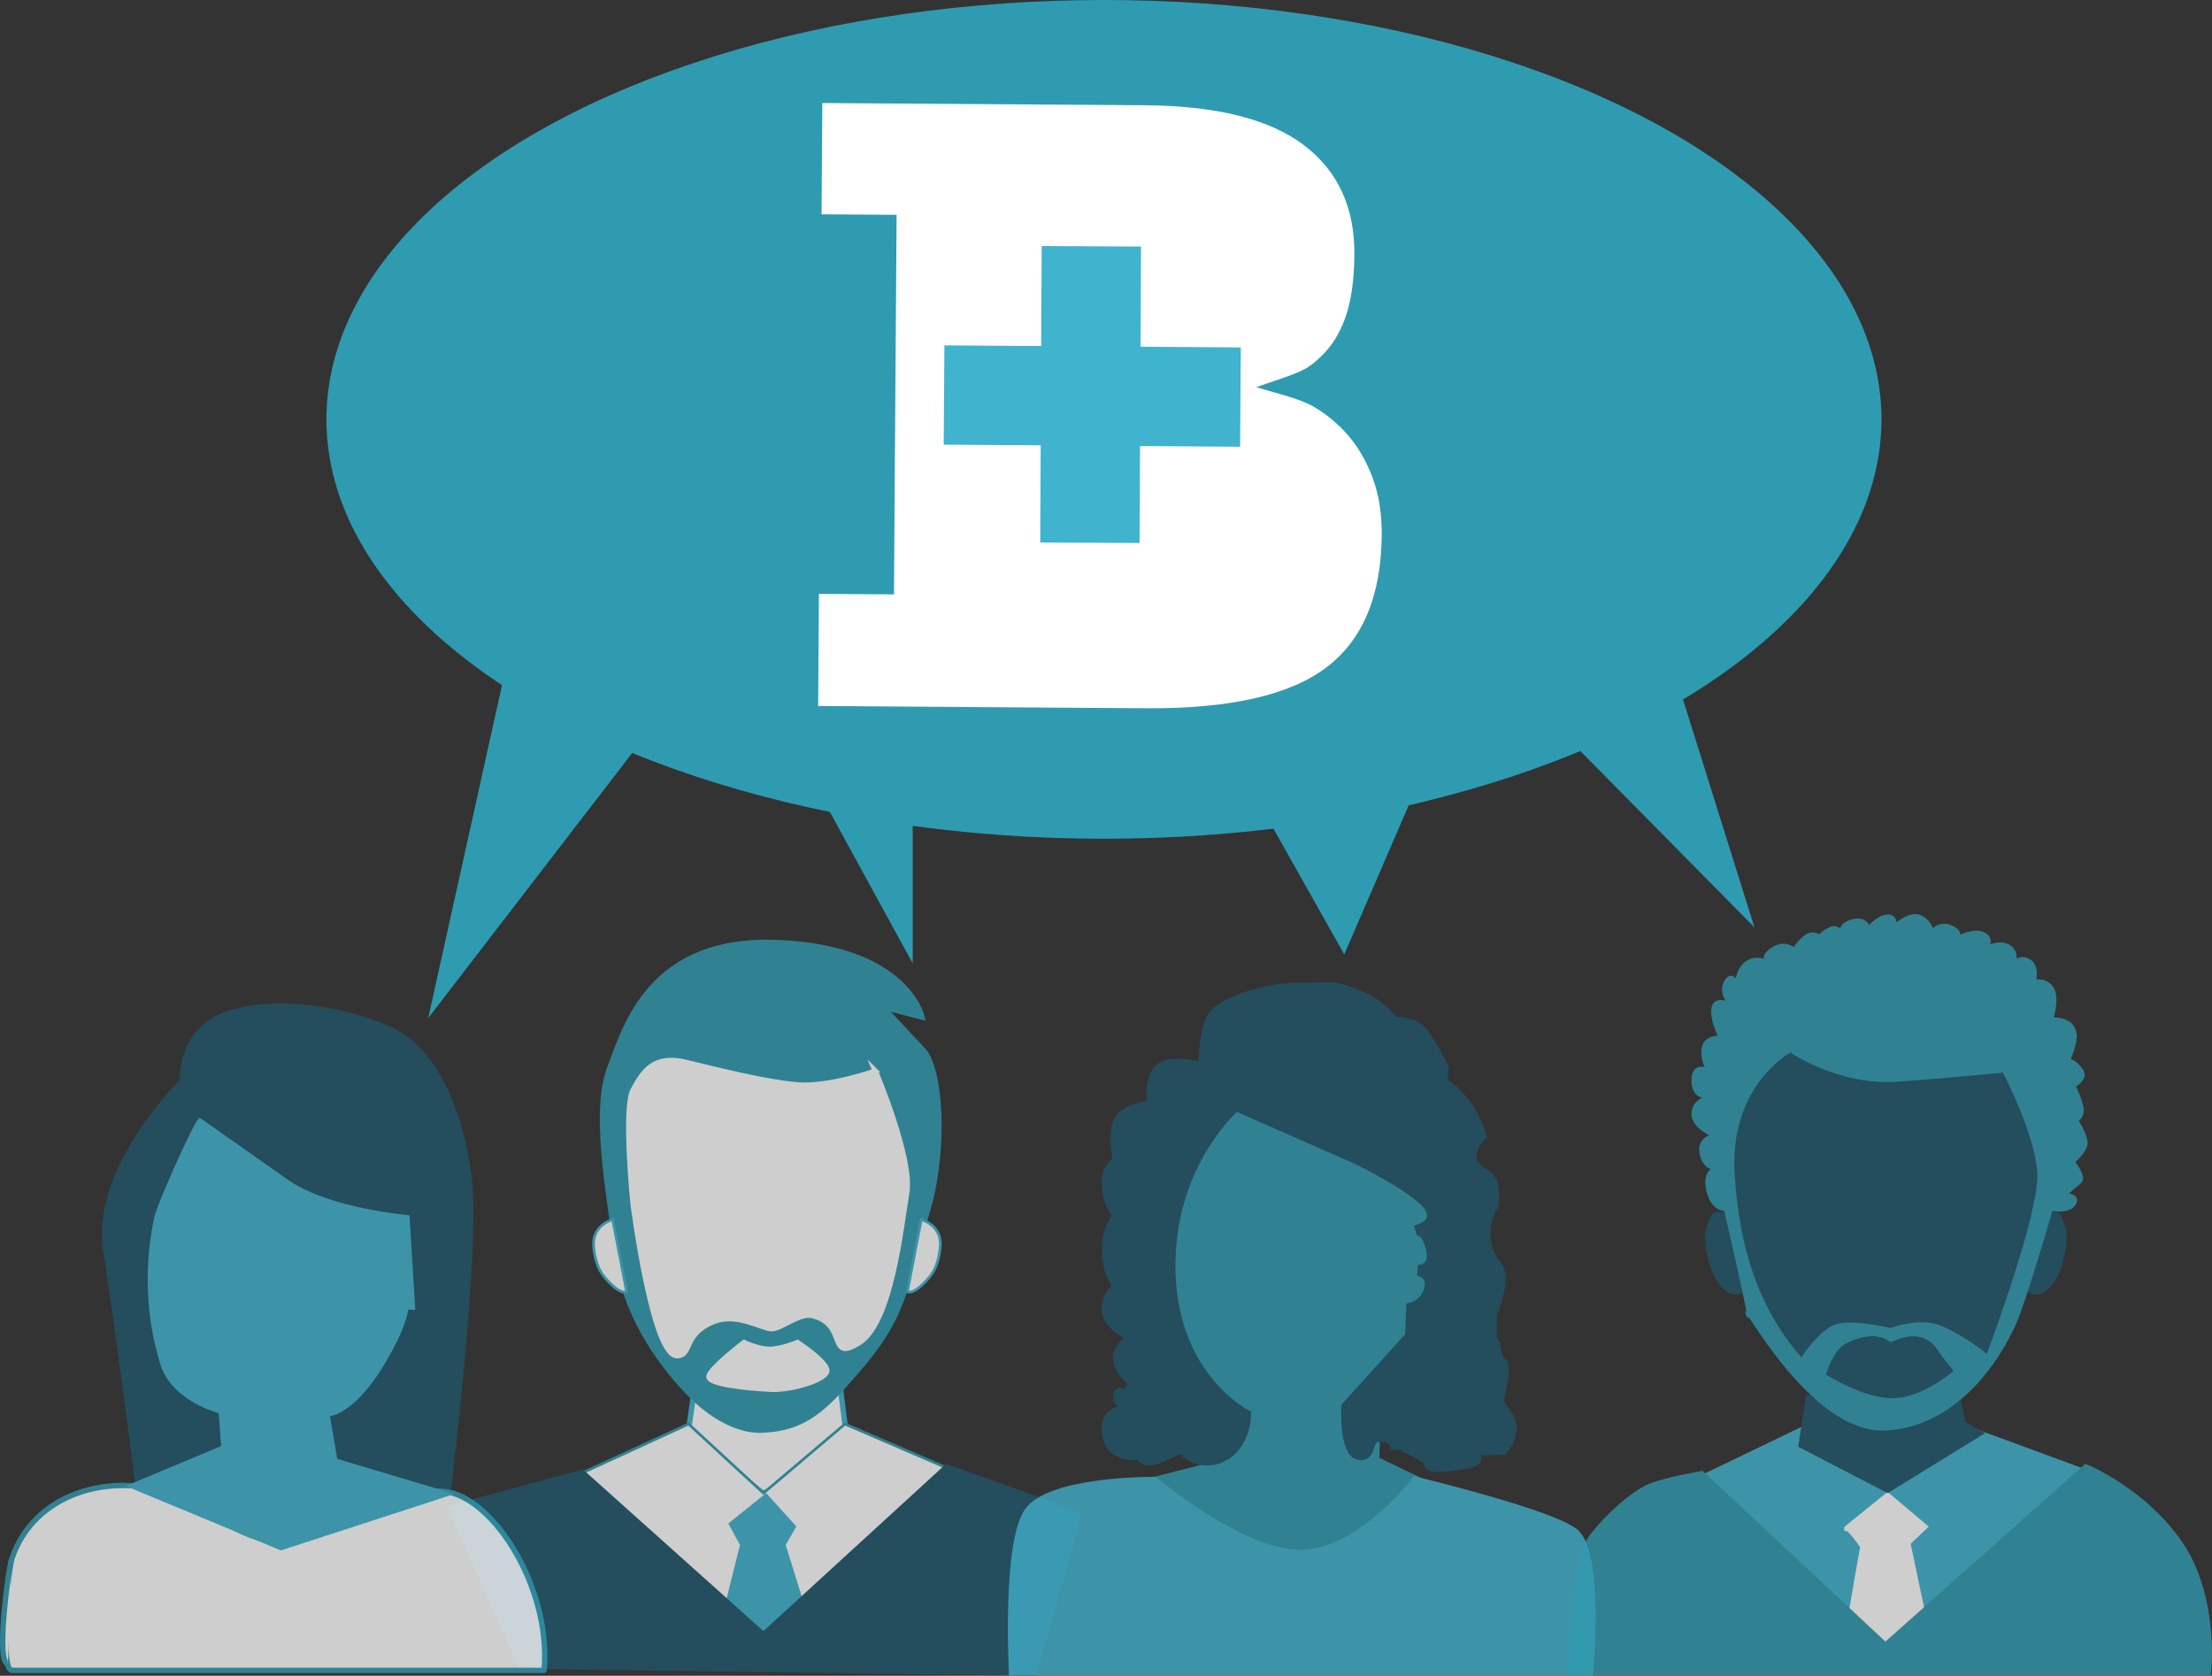 <?xml version="1.0" encoding="UTF-8" standalone="no"?>
<!-- Generator: Adobe Illustrator 16.0.0, SVG Export Plug-In . SVG Version: 6.00 Build 0)  -->

<svg
   xmlns:dc="http://purl.org/dc/elements/1.1/"
   xmlns:cc="http://creativecommons.org/ns#"
   xmlns:rdf="http://www.w3.org/1999/02/22-rdf-syntax-ns#"
   xmlns:svg="http://www.w3.org/2000/svg"
   xmlns="http://www.w3.org/2000/svg"
   xmlns:sodipodi="http://sodipodi.sourceforge.net/DTD/sodipodi-0.dtd"
   xmlns:inkscape="http://www.inkscape.org/namespaces/inkscape"
   version="1.1"
   x="0px"
   y="0px"
   width="205.879"
   height="155.952"
   viewBox="0 0 205.879 155.952"
   xml:space="preserve"
   id="svg88"
   sodipodi:docname="OpenSource_Icon_svg (5).svg"
   inkscape:version="0.92.2 (5c3e80d, 2017-08-06)"><rect x="0" y="0" width="205.879" height="155.952" fill="#333333" stroke="none"/><defs
     id="defs92" /><sodipodi:namedview
     pagecolor="#ffffff"
     bordercolor="#666666"
     borderopacity="1"
     objecttolerance="10"
     gridtolerance="10"
     guidetolerance="10"
     inkscape:pageopacity="0"
     inkscape:pageshadow="2"
     inkscape:window-width="1600"
     inkscape:window-height="837"
     id="namedview90"
     showgrid="false"
     fit-margin-top="0"
     fit-margin-left="0"
     fit-margin-right="0"
     fit-margin-bottom="0"
     inkscape:zoom="0.2979798"
     inkscape:cx="103.05655"
     inkscape:cy="81.452062"
     inkscape:window-x="-8"
     inkscape:window-y="-8"
     inkscape:window-maximized="1"
     inkscape:current-layer="svg88" /><g
     id="_x32_"
     style="opacity:0.76"
     transform="translate(-202.943,-321.5)"><path
       style="fill:#ffffff;stroke:#40b3ce;stroke-width:0.5;stroke-miterlimit:10"
       d="m 267.462,451.531 -0.433,3.059 c 0,0 6.614,5.862 6.973,5.862 0.358,0 7.787,-4.83 7.787,-4.83 l -0.616,-4.83 -7.171,0.901 z"
       id="path7"
       inkscape:connector-curvature="0" /><polygon
       style="fill:#ffffff;stroke:#2f9bb0;stroke-width:0.25;stroke-miterlimit:10"
       points="274.214,474.343 291.685,458.375 281.585,454.025 274.001,460.452 267.029,454.025 255.831,459.172 "
       id="polygon9" /><polygon
       style="fill:#40b3ce"
       points="271.814,465.276 270.224,471.661 273.715,474.907 277.836,470.95 276.069,465.276 277.065,463.555 274.254,460.452 270.727,463.283 "
       id="polygon11" /><path
       style="fill:#20566b;stroke:#20566b;stroke-miterlimit:10"
       d="m 274.001,473.969 -16.933,-15.165 -11.82,3.196 6.348,14.313 47.404,0.634 c 0,0 4,-13.926 4,-14.197 0,-0.272 -11.885,-4.446 -11.885,-4.446 z"
       id="path13"
       inkscape:connector-curvature="0" /><path
       style="fill:#2f9bb0;stroke:#2f9bb0;stroke-width:0.5;stroke-miterlimit:10"
       d="m 285.093,415.202 3.667,0.95 c 0,0 -1.358,-6.384 -13.311,-6.928 -11.953,-0.542 -14.261,7.743 -15.755,11.684 -1.495,3.938 -0.156,11.155 0.679,17.384 1.092,8.149 7.606,13.718 7.606,13.718 0,0 2.832,2.716 5.898,2.58 3.065,-0.136 4.924,-1.145 7.548,-4.073 3.61,-4.034 5.116,-6.127 6.384,-11.274 1.27,-5.147 1.766,-5.025 2.309,-9.372 0.543,-4.345 0.038,-9.243 -1.223,-10.593 -1.261,-1.35 -3.802,-4.076 -3.802,-4.076 z"
       id="path15"
       inkscape:connector-curvature="0" /><path
       style="fill:#ffffff;stroke:#ffffff;stroke-width:0.5;stroke-miterlimit:10"
       d="m 277.17,446.441 c 0,0 -1.548,0.633 -2.604,0.633 -1.055,0 -2.376,-0.633 -2.376,-0.633 0,0 -3.079,2.354 -3.259,3.124 -0.182,0.77 3.831,1.132 5.763,1.222 1.933,0.09 5.156,-0.896 5.202,-1.713 0.044,-0.813 -2.726,-2.633 -2.726,-2.633 z"
       id="path17"
       inkscape:connector-curvature="0" /><path
       style="fill:#ffffff;stroke:#ffffff;stroke-width:0.5;stroke-miterlimit:10"
       d="m 284.414,421.179 c 0,0 -4.301,1.516 -7.198,1.29 -2.898,-0.226 -7.47,-1.382 -10.458,-2.104 -2.989,-0.726 -3.984,0.904 -4.89,2.579 -0.906,1.677 0,10.595 0,10.595 0,0 1.806,14.11 4.074,14.125 1.448,0.01 0.497,-2.034 3.463,-3.192 2.099,-0.818 4.384,0.611 5.288,0.68 0.905,0.068 2.629,-1.529 3.88,-1.221 3.327,0.813 1.358,4.395 4.346,2.512 2.988,-1.883 3.871,-10.707 4.414,-13.922 0.544,-3.215 -2.919,-11.342 -2.919,-11.342 z"
       id="path19"
       inkscape:connector-curvature="0" /><path
       style="fill:#ffffff;stroke:#40b3ce;stroke-width:0.25;stroke-miterlimit:10"
       d="m 259.969,434.995 c 0,0 -1.973,0.516 -1.769,2.55 0.204,2.038 0.888,2.785 1.769,3.6 0.88,0.815 1.295,0.564 1.295,0.564 z"
       id="path21"
       inkscape:connector-curvature="0" /><path
       style="fill:#ffffff;stroke:#40b3ce;stroke-width:0.25;stroke-miterlimit:10"
       d="m 288.688,434.995 c 0,0 1.971,0.516 1.768,2.55 -0.204,2.038 -0.888,2.785 -1.768,3.6 -0.881,0.815 -1.296,0.564 -1.296,0.564 z"
       id="path23"
       inkscape:connector-curvature="0" /></g><g
     id="Layer_2"
     style="opacity:0.76"
     transform="translate(-202.943,-321.5)"><path
       style="fill:#20566b"
       d="m 215.497,459.43 29.373,1.101 c 0,0 2.824,-22.758 1.972,-29.483 -0.852,-6.729 -3.497,-12.215 -7.534,-13.991 -4.036,-1.778 -10.225,-2.983 -15.067,-1.504 -4.844,1.48 -4.574,6.479 -4.574,6.479 0,0 -8.321,8.179 -7.131,15.809 1.19,7.63 2.961,21.589 2.961,21.589 z"
       id="path26"
       inkscape:connector-curvature="0" /><g
       id="g32"><path
         style="fill:#ffffff;stroke:#2f9bb0;stroke-width:0.5;stroke-miterlimit:10"
         d="m 253.585,476.947 c 0.715,-7.895 -5.123,-16.821 -9.801,-16.672 -3.735,0.12 -10.584,4.824 -14.701,4.673 -4.139,-0.151 -6.576,-3.145 -10.135,-4.418 -5.751,-2.058 -12.839,-0.097 -14.906,6.035 -0.361,1.07 -1.121,10.382 0,10.382 3.693,0 49.543,0 49.543,0 z"
         id="path28"
         inkscape:connector-curvature="0" /><path
         style="fill:#ffffff;stroke:#2f9bb0;stroke-width:0.5;stroke-miterlimit:10"
         d="m 204.042,466.565 c -0.361,1.07 -1.482,9.839 -0.366,9.747"
         id="path30"
         inkscape:connector-curvature="0" /></g><path
       style="fill:#40b3ce"
       d="m 221.55,425.529 c -0.348,-0.245 -3.981,8.124 -4.195,9.046 -1.038,4.501 -0.863,9.498 0.518,13.904 1.076,3.435 5.426,4.531 5.426,4.531 l 0.225,3.068 -8.89,3.714 14.45,5.996 16.165,-5.259 -10.917,-3.26 -0.673,-3.984 c 0,0 2.282,-0.13 5.112,-4.901 2.154,-3.631 2.153,-4.993 2.153,-4.993 h 0.671 l -0.538,-8.795 c 0,0 -7.504,-0.62 -11.306,-3.295 -3.801,-2.675 -8.2,-5.772 -8.201,-5.772 z"
       id="path34"
       inkscape:connector-curvature="0" /></g><g
     id="_x33_"
     style="opacity:0.76"
     transform="translate(-202.943,-321.5)"><polygon
       style="fill:#2f9bb0;stroke:#2f9bb0;stroke-width:0.5;stroke-miterlimit:10"
       points="307.342,439.584 316.229,454.17 315.613,457.859 309.492,459.417 307.342,461.285 323.94,471.438 340.874,462.046 331.083,457.333 331.148,453.164 340.375,441 337.375,426.875 330.645,419.129 315.375,421.875 "
       id="polygon37" /><path
       style="fill:#40b3ce;stroke:#40b3ce;stroke-miterlimit:10"
       d="m 297.333,476.947 c 0,0 -0.602,-11.818 1.417,-14.697 2.019,-2.879 11.583,-2.81 11.583,-2.81 0,0 7.876,6.684 13.521,6.789 5.645,0.105 10.891,-6.789 10.891,-6.789 0,0 12.236,2.947 14.613,4.726 2.377,1.779 1.392,12.781 1.392,12.781 z"
       id="path39"
       inkscape:connector-curvature="0" /><path
       style="fill:#20566b;stroke:#20566b;stroke-miterlimit:10"
       d="m 315.015,420.939 c 0,0 -2.854,-0.922 -4.052,0 -1.198,0.921 -0.736,3.447 -0.736,3.447 0,0 -2.577,0.235 -3.177,1.525 -0.599,1.289 0,3.684 0,3.684 0,0 -1.245,0.46 -1.06,2.394 0.184,1.935 1.06,2.579 1.06,2.579 0,0 -1.06,1.198 -1.06,3.316 0,2.116 1.06,3.314 1.06,3.314 0,0 -1.245,1.012 -1.06,2.394 0.184,1.381 2.572,2.395 2.572,2.395 0,0 -1.65,0.736 -1.513,2.026 0.138,1.289 1.513,2.21 1.513,2.21 0,0 -1.558,2.579 -1.513,1.289 0.045,-1.289 1.513,1.29 1.513,1.29 0,0 -2.85,-0.553 -2.572,2.025 0.275,2.578 3.13,2.025 3.13,2.025 0,0 0.094,1.196 2.396,0 2.302,-1.195 2.025,0 2.025,0 0,0 1.659,1.196 3.5,0 1.841,-1.195 1.841,-3.684 1.841,-3.684 0,0 -7.643,-3.864 -6.998,-15.191 0.501,-8.828 6.078,-13.592 6.078,-13.592 l 11.418,5.024 c 0,0 5.617,2.761 6.631,4.42 1.013,1.661 -1.288,2.21 -1.288,2.21 0,0 1.021,-0.411 1.473,1.845 0.368,1.842 -1.289,1.84 -1.289,1.84 0,0 1.381,0.182 1.104,1.657 -0.277,1.475 -1.688,1.834 -1.688,1.834 l -0.115,2.666 -5.933,6.551 c 0,0 -0.188,4.115 1.105,4.42 1.293,0.305 0.62,-1.521 1.842,-1.657 1.697,-0.19 1.71,1.233 1.71,1.233 0,0 -0.052,-0.96 2.159,0.424 2.21,1.384 0.92,0.922 0.92,0.922 0,0 -0.092,0.46 2.947,0 3.038,-0.46 0,-1.29 0,-1.29 l 3.868,-0.089 c 0,0 1.288,-1.658 0.552,-2.858 -1.011,-1.648 -1.011,-1.648 -1.011,-1.648 1.237,-5.163 -0.071,-2.45 -0.278,-5.163 -0.083,-1.089 -0.438,3.756 -0.312,-2.969 0,0 1.417,-3.291 0.497,-4.396 -2.265,-2.719 -0.368,-5.715 -0.368,-5.715 0,0 0.379,-2.182 -0.646,-2.757 -2.843,-1.601 -0.46,-3.688 -0.46,-3.688 0,0 -0.523,-1.645 -1.382,-2.814 -1.163,-1.587 -2.302,-2.158 -2.302,-2.158 l 0.185,-1.289 c 0,0 -0.87,-1.877 -1.935,-3.312 -0.856,-1.152 -2.763,-1.014 -2.763,-1.014 0,0 -0.991,-1.513 -2.9,-2.307 -2.852,-1.184 -1.966,-0.843 -6.217,-0.843 -2.408,0 -5.709,1.027 -7.183,2.134 -1.472,1.105 -1.288,5.341 -1.288,5.341 z"
       id="path41"
       inkscape:connector-curvature="0" /></g><g
     id="_x34_"
     style="opacity:0.76"
     transform="translate(-202.943,-321.5)"><polygon
       style="fill:#40b3ce;stroke:#40b3ce;stroke-width:0.5;stroke-miterlimit:10"
       points="360.5,459.44 378.452,473.833 396.5,458.304 386.167,454.5 378.452,459.44 370.75,454.5 "
       id="polygon44" /><path
       style="fill:#ffffff;stroke:#ffffff;stroke-width:0.5;stroke-miterlimit:10"
       d="m 378.625,460.667 c 0,0 -4.042,3.25 -3.792,3.083 0.25,-0.167 1.5,1.667 1.5,1.667 0,0 -1.176,6.487 -1.084,6.572 0.092,0.085 2.751,3.429 2.751,3.429 l 4.083,-2.835 -1.583,-7.5 1.583,-1.5 z"
       id="path46"
       inkscape:connector-curvature="0" /><path
       style="fill:#2f9bb0;stroke:#2f9bb0;stroke-miterlimit:10"
       d="m 378.417,474.947 -17.167,-16.03 c 0,0 -3,0.521 -4.5,1.083 -1.5,0.562 -4,2.75 -5.5,4.75 -1.5,2 -1.892,12.197 -1.892,12.197 h 58.895 c 0,0 0.706,-6.781 -2.586,-11.614 -3.292,-4.833 -8.542,-7.029 -8.542,-7.029 z"
       id="path48"
       inkscape:connector-curvature="0" /><polygon
       style="fill:#20566b;stroke:#20566b;stroke-width:0.5;stroke-miterlimit:10"
       points="378.625,460.167 387.21,454.884 385.667,454.025 385,450.917 378.896,453 371.25,451.583 370.583,456 "
       id="polygon50" /><path
       style="fill:#20566b;stroke:#20566b;stroke-width:0.5;stroke-miterlimit:10"
       d="m 363.812,441.5 c 0.562,0.438 1.188,0.125 1.312,0 0.124,-0.125 -0.656,-3.5 -0.656,-3.5 l -0.656,-3.25 c 0,0 -1.13,-0.542 -1.375,0 -0.245,0.542 -0.812,1.242 -0.375,3.402 0.437,2.16 1.188,2.91 1.75,3.348 z"
       id="path52"
       inkscape:connector-curvature="0" /><path
       style="fill:#20566b;stroke:#20566b;stroke-width:0.5;stroke-miterlimit:10"
       d="m 393.131,441.5 c -0.562,0.438 -1.188,0.125 -1.312,0 -0.124,-0.125 0.656,-3.5 0.656,-3.5 l 0.656,-3.25 c 0,0 1.13,-0.542 1.375,0 0.245,0.542 0.812,1.242 0.375,3.402 -0.437,2.16 -1.188,2.91 -1.75,3.348 z"
       id="path54"
       inkscape:connector-curvature="0" /><path
       style="fill:#2f9bb0;stroke:#2f9bb0;stroke-width:0.25;stroke-miterlimit:10"
       d="m 378.5,454.5 c -7.134,0.396 -13.625,-12.625 -12.938,-10.688 0.687,1.937 -2.042,-9.75 -2.042,-9.75 0,0 -1.155,0.125 -1.619,-1.688 -0.464,-1.813 0.599,-2.125 0.599,-2.125 0,0 -1,0 -1.25,-1.438 -0.25,-1.438 1.125,-1.625 1.125,-1.625 0,0 -1.938,-0.812 -1.875,-2.062 0.063,-1.25 1.401,-1.562 1.401,-1.562 0,0 -1.401,0.25 -1.401,-1.5 0,-1.75 1.401,-1 1.401,-1 0,0 -0.589,-0.742 -0.464,-1.934 C 361.562,417.936 363,418 363,418 c 0,0 -0.875,-1.75 -0.625,-2.75 0.25,-1 1.5,-0.375 1.5,-0.375 0,0 -0.896,-1 -0.354,-2 0.542,-1 1.088,0 1.088,0 0,0 -0.046,-1.125 0.892,-1.812 0.938,-0.687 2,-0.013 2,-0.013 0,0 -0.812,-0.425 0.375,-1.237 1.187,-0.812 2.062,0 2.062,0 0,0 0.375,-0.688 1.062,-1.188 0.687,-0.5 1.312,0 1.312,0 0,0 0.062,-0.25 0.875,-0.688 0.813,-0.438 1.188,0.375 1.188,0.375 0,0 -0.375,-0.75 0.938,-1.125 1.313,-0.375 1.562,0.625 1.562,0.625 0,0 0.68,-0.875 1.59,-1.062 0.91,-0.187 0.91,0.812 0.91,0.812 0,0 1.25,-1.125 2.188,-0.812 0.938,0.313 1.25,1.375 1.25,1.375 0,0 0.535,-0.812 1.611,-0.438 1.076,0.374 0.826,1 0.826,1 0,0 1.375,-0.75 2.312,-0.312 0.937,0.438 0.375,1.25 0.375,1.25 0,0 1.125,-0.625 2,-0.062 0.875,0.563 0.5,1.5 0.5,1.5 0,0 0.484,-0.688 1.367,-0.188 0.883,0.5 0.518,1.938 0.518,1.938 0,0 0.99,-0.287 1.615,0.606 0.625,0.893 0,2.894 0,2.894 0,0 1.625,-0.125 2.062,1 0.437,1.125 -0.625,2.875 -0.438,2.875 0.187,0 0.75,0.25 1.188,1 0.438,0.75 -0.75,1.375 -0.75,1.375 0,0 0.625,1.25 0.75,2.062 0.125,0.812 -0.5,1.125 -0.5,1.125 0,0 0.875,1.375 0.875,2.125 0,0.75 -1.188,1.75 -1.188,1.75 0,0 1.148,1.432 0.625,1.875 -0.523,0.443 -1.438,1.188 -1.25,1.188 0.188,0 1.188,0.098 0.688,0.893 -0.5,0.795 -2.125,0.482 -2.125,0.482 0,0 -1.938,6.688 -3.062,9.75 -1.124,3.062 -5.178,10.291 -12.312,10.687 z"
       id="path56"
       inkscape:connector-curvature="0" /><path
       style="fill:#20566b;stroke:#20566b;stroke-width:0.5;stroke-miterlimit:10"
       d="m 378.896,446.719 c 0,0 -0.771,-0.781 -2.084,-0.594 -1.313,0.187 -2.259,0.685 -2.688,1.289 -0.601,0.846 -0.938,1.898 -0.938,1.898 0,0 3.438,2.125 6,2.062 2.562,-0.063 5.236,-2.332 5.236,-2.332 0,0 -0.793,-0.94 -1.254,-1.629 -0.422,-0.63 -0.826,-1.164 -1.92,-1.289 -1.099,-0.125 -2.352,0.595 -2.352,0.595 z"
       id="path58"
       inkscape:connector-curvature="0" /><path
       style="fill:#20566b;stroke:#20566b;stroke-width:0.5;stroke-miterlimit:10"
       d="m 369.583,419.747 c 0,0 4.517,3.062 10,2.667 5.483,-0.395 9.632,-0.83 9.632,-0.83 0,0 2.848,5.458 3.098,9.041 0.25,3.583 -4.562,16.455 -4.562,16.455 0,0 -2.583,-2 -4.5,-2.583 -1.917,-0.583 -4.354,0.333 -4.354,0.333 0,0 -3.563,-0.833 -5.146,-0.333 -1.583,0.5 -3.167,2.917 -3.167,2.917 -4.521,-5.289 -5.646,-11.715 -5.946,-16.807 -0.463,-7.816 4.945,-10.86 4.945,-10.86 z"
       id="path60"
       inkscape:connector-curvature="0" /></g><g
     id="Layer_6"
     transform="translate(-202.943,-321.5)"><ellipse
       style="fill:#2f9bb0;stroke:#2f9bb0;stroke-miterlimit:10"
       cx="305.692"
       cy="360.528"
       rx="71.867"
       ry="38.528"
       id="ellipse63" /><polyline
       style="fill:#2f9bb0;stroke:#2f9bb0;stroke-miterlimit:10"
       points="250.979,381.651 243.773,414.16 262.75,389.5  "
       id="polyline65" /><polyline
       style="fill:#2f9bb0;stroke:#2f9bb0;stroke-miterlimit:10"
       points="279.896,395.5 287.392,409.199 287.392,396  "
       id="polyline67" /><polyline
       style="fill:#2f9bb0;stroke:#2f9bb0;stroke-miterlimit:10"
       points="335,393 328,409.199 320,394.991  "
       id="polyline69" /><polyline
       style="fill:#2f9bb0;stroke:#2f9bb0;stroke-miterlimit:10"
       points="349.358,390 365.139,405.982 358.25,384  "
       id="polyline71" /><g
       id="g85"><g
         id="g77"><path
           style="fill:#ffffff"
           d="m 279.093,387.204 0.072,-10.437 6.984,0.048 0.243,-35.322 -6.984,-0.048 0.071,-10.356 29.943,0.205 c 6.692,0.047 11.636,1.272 14.83,3.677 3.196,2.403 4.776,5.8 4.747,10.188 -0.013,1.713 -0.156,3.198 -0.434,4.452 -0.273,1.257 -0.712,2.377 -1.306,3.364 -0.597,0.987 -1.405,1.851 -2.427,2.592 -1.024,0.743 -3.453,1.395 -4.952,1.973 1.439,0.44 3.969,1.033 5.246,1.762 1.278,0.732 2.398,1.663 3.354,2.794 0.957,1.129 1.709,2.459 2.26,3.99 0.552,1.528 0.817,3.256 0.806,5.182 -0.038,5.674 -1.767,9.797 -5.183,12.369 -3.416,2.572 -9.005,3.831 -16.765,3.777 z m 21.588,-45.372 -0.083,12.042 4.897,0.034 c 2.139,0.015 3.59,-0.522 4.348,-1.615 0.754,-1.092 1.141,-2.603 1.153,-4.528 0.014,-1.873 -0.473,-3.32 -1.458,-4.345 -0.981,-1.023 -2.248,-1.542 -3.8,-1.552 z m 6.181,35.126 c 1.71,0.012 3.228,-0.578 4.546,-1.775 1.323,-1.194 1.987,-2.889 2.003,-5.083 0.014,-2.034 -0.536,-3.723 -1.65,-5.069 -1.115,-1.346 -2.795,-2.026 -5.042,-2.042 l -6.184,-0.042 -0.096,13.967 z"
           id="path73"
           inkscape:connector-curvature="0" /><rect
           x="294.472"
           y="336.434"
           transform="matrix(1,0.007,-0.007,1,2.486,-2.105)"
           style="fill:#ffffff;stroke:#ffffff;stroke-width:0.5;stroke-miterlimit:10"
           width="23.268"
           height="45.137"
           id="rect75" /></g><g
         id="g83"><rect
           x="291.33"
           y="354.206"
           transform="matrix(1,0.007,-0.007,1,2.488,-2.101)"
           style="fill:#40b3ce;stroke:#40b3ce;stroke-miterlimit:10"
           width="26.586"
           height="8.242"
           id="rect79" /><rect
           x="291.275"
           y="354.222"
           transform="matrix(-0.005,1,-1,-0.005,664.32,55.438)"
           style="fill:#40b3ce;stroke:#40b3ce;stroke-miterlimit:10"
           width="26.588"
           height="8.247"
           id="rect81" /></g></g></g></svg>